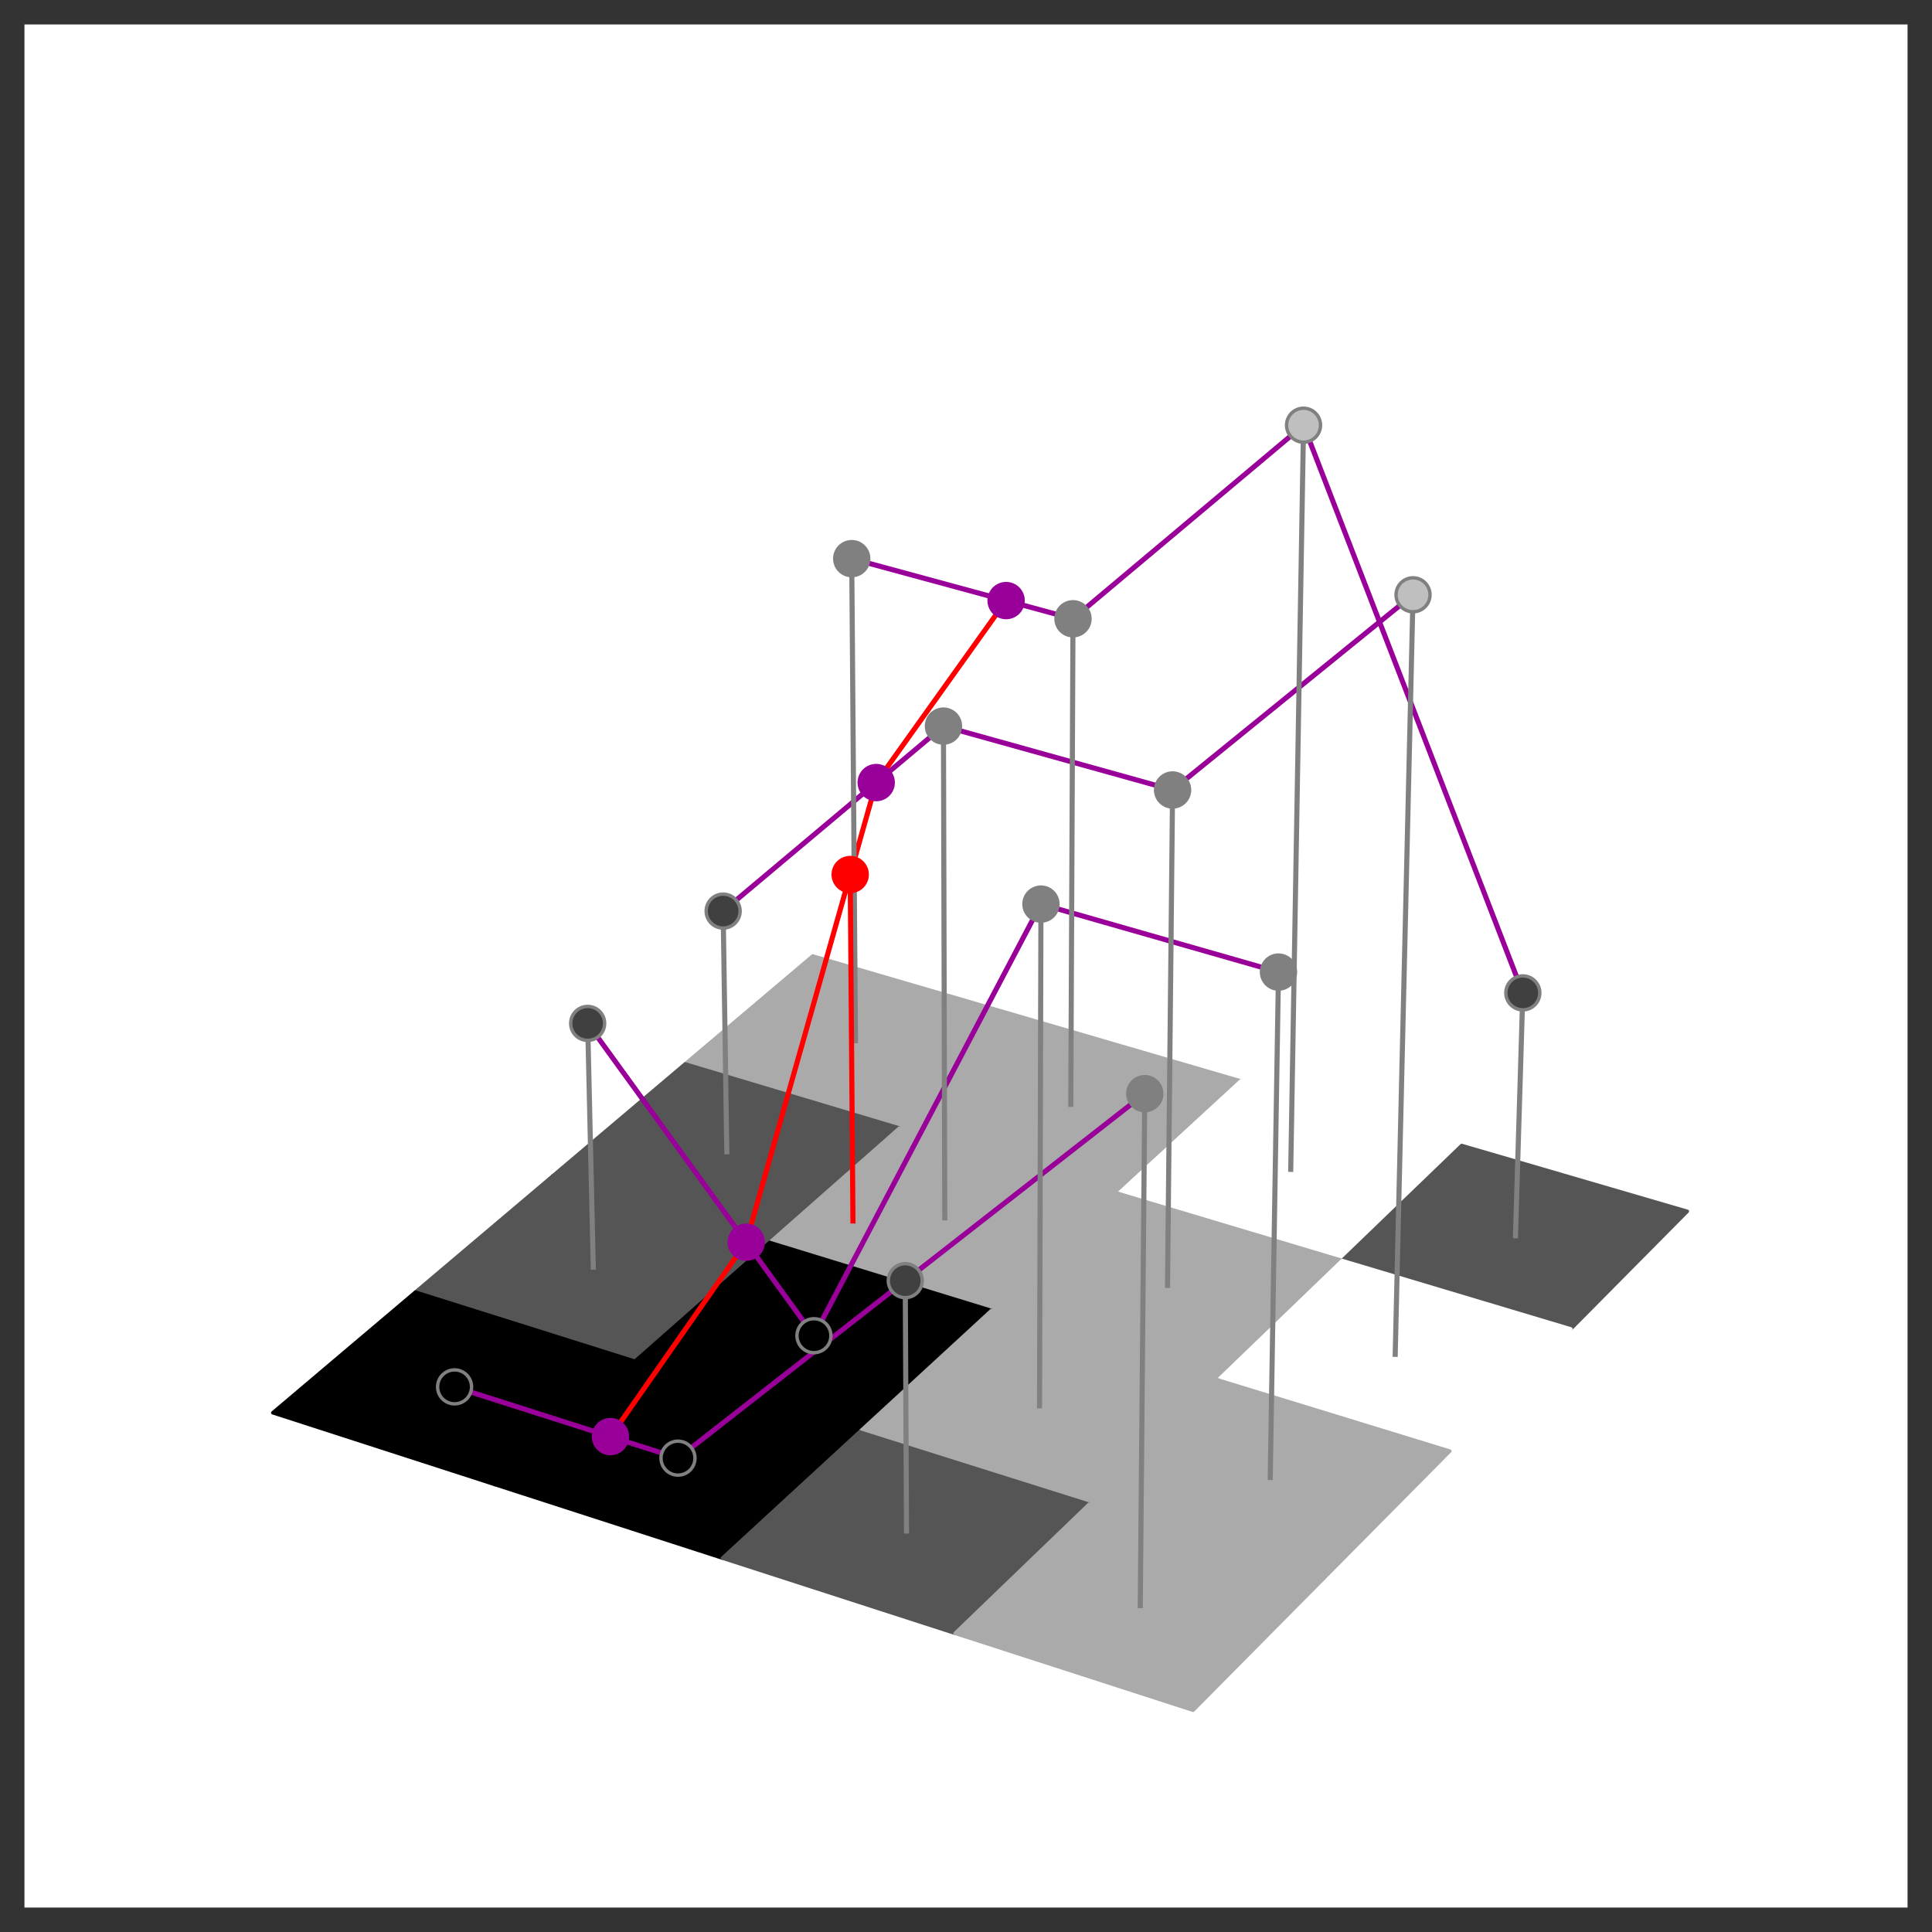 <?xml version="1.0" encoding="utf-8" standalone="no"?>
<!DOCTYPE svg PUBLIC "-//W3C//DTD SVG 1.1//EN"
  "http://www.w3.org/Graphics/SVG/1.1/DTD/svg11.dtd">
<svg height="568.8pt" version="1.1" viewBox="0 0 568.8 568.8" width="568.8pt" xmlns="http://www.w3.org/2000/svg" xmlns:xlink="http://www.w3.org/1999/xlink">
 <rect x="0" y="0" width="568.8" height="568.8" fill="#333333" stroke="none"/>
 <defs>
  <style type="text/css">*{stroke-linecap:butt;stroke-linejoin:round;}</style>
 </defs>
 <g id="figure_1">
  <g id="patch_1">
   <path d="M 0 568.8 
L 568.8 568.8 
L 568.8 0 
L 0 0 
z
" style="fill:none;"/>
  </g>
  <g id="patch_2">
   <path d="M 7.2 561.6 
L 561.6 561.6 
L 561.6 7.2 
L 7.2 7.2 
z
" style="fill:#ffffff;"/>
  </g>
  <g id="axes_1">
   <g id="Poly3DCollection_1">
    <path clip-path="url(#pe96e1e3b44)" d="M 201.71 313.209 
L 264.814 332.091 
L 301.623 299.637 
L 239.272 281.431 
z
" style="fill:#aaaaaa;stroke:#aaaaaa;"/>
    <path clip-path="url(#pe96e1e3b44)" d="M 264.814 332.091 
L 329.281 351.382 
L 365.297 318.229 
L 301.623 299.637 
z
" style="fill:#aaaaaa;stroke:#aaaaaa;"/>
    <path clip-path="url(#pe96e1e3b44)" d="M 162.745 346.173 
L 226.615 365.771 
L 264.814 332.091 
L 201.71 313.209 
z
" style="fill:#555555;stroke:#555555;"/>
    <path clip-path="url(#pe96e1e3b44)" d="M 329.281 351.382 
L 395.157 371.095 
L 430.336 337.22 
L 365.297 318.229 
z
" style="fill:#ffffff;stroke:#ffffff;"/>
    <path clip-path="url(#pe96e1e3b44)" d="M 226.615 365.771 
L 291.892 385.8 
L 329.281 351.382 
L 264.814 332.091 
z
" style="fill:#aaaaaa;stroke:#aaaaaa;"/>
    <path clip-path="url(#pe96e1e3b44)" d="M 395.157 371.095 
L 462.488 391.243 
L 496.784 356.622 
L 430.336 337.22 
z
" style="fill:#555555;stroke:#555555;"/>
    <path clip-path="url(#pe96e1e3b44)" d="M 122.299 380.39 
L 186.948 400.745 
L 226.615 365.771 
L 162.745 346.173 
z
" style="fill:#555555;stroke:#555555;"/>
    <path clip-path="url(#pe96e1e3b44)" d="M 291.892 385.8 
L 358.622 406.276 
L 395.157 371.095 
L 329.281 351.382 
z
" style="fill:#aaaaaa;stroke:#aaaaaa;"/>
    <path clip-path="url(#pe96e1e3b44)" d="M 186.948 400.745 
L 253.049 421.557 
L 291.892 385.8 
L 226.615 365.771 
z
" style="stroke:#000000;"/>
    <path clip-path="url(#pe96e1e3b44)" d="M 358.622 406.276 
L 426.855 427.213 
L 462.488 391.243 
L 395.157 371.095 
z
" style="fill:#ffffff;stroke:#ffffff;"/>
    <path clip-path="url(#pe96e1e3b44)" d="M 80.285 415.935 
L 145.726 437.091 
L 186.948 400.745 
L 122.299 380.39 
z
" style="stroke:#000000;"/>
    <path clip-path="url(#pe96e1e3b44)" d="M 253.049 421.557 
L 320.65 442.841 
L 358.622 406.276 
L 291.892 385.8 
z
" style="fill:#aaaaaa;stroke:#aaaaaa;"/>
    <path clip-path="url(#pe96e1e3b44)" d="M 145.726 437.091 
L 212.665 458.731 
L 253.049 421.557 
L 186.948 400.745 
z
" style="stroke:#000000;"/>
    <path clip-path="url(#pe96e1e3b44)" d="M 320.65 442.841 
L 389.804 464.614 
L 426.855 427.213 
L 358.622 406.276 
z
" style="fill:#aaaaaa;stroke:#aaaaaa;"/>
    <path clip-path="url(#pe96e1e3b44)" d="M 212.665 458.731 
L 281.155 480.873 
L 320.65 442.841 
L 253.049 421.557 
z
" style="fill:#555555;stroke:#555555;"/>
    <path clip-path="url(#pe96e1e3b44)" d="M 281.155 480.873 
L 351.249 503.533 
L 389.804 464.614 
L 320.65 442.841 
z
" style="fill:#aaaaaa;stroke:#aaaaaa;"/>
   </g>
   <g id="line2d_1">
    <path clip-path="url(#pe96e1e3b44)" d="M 133.834 408.309 
L 135.806 408.938 
L 137.779 409.567 
L 139.753 410.197 
L 141.729 410.827 
L 143.706 411.458 
L 145.684 412.089 
L 147.663 412.721 
L 149.644 413.353 
L 151.627 413.985 
L 153.61 414.618 
L 155.595 415.251 
L 157.582 415.885 
L 159.569 416.519 
L 161.559 417.153 
L 163.549 417.788 
L 165.541 418.424 
L 167.534 419.06 
L 169.528 419.696 
L 171.524 420.332 
L 173.521 420.97 
L 175.52 421.607 
L 177.52 422.245 
L 179.521 422.884 
L 181.524 423.522 
L 183.527 424.162 
L 185.533 424.801 
L 187.54 425.442 
L 189.548 426.082 
L 191.557 426.723 
L 193.568 427.365 
L 195.58 428.007 
L 197.594 428.649 
L 199.609 429.292 
L 201.586 427.748 
L 203.566 426.201 
L 205.549 424.653 
L 207.536 423.102 
L 209.525 421.548 
L 211.518 419.992 
L 213.513 418.434 
L 215.512 416.873 
L 217.514 415.309 
L 219.519 413.744 
L 221.527 412.176 
L 223.538 410.605 
L 225.553 409.032 
L 227.571 407.456 
L 229.591 405.878 
L 231.615 404.298 
L 233.642 402.715 
L 235.673 401.129 
L 237.706 399.541 
L 239.743 397.951 
L 241.783 396.358 
L 243.826 394.762 
L 245.872 393.164 
L 247.922 391.564 
L 249.975 389.961 
L 252.031 388.355 
L 254.09 386.747 
L 256.153 385.136 
L 258.219 383.523 
L 260.288 381.907 
L 262.36 380.289 
L 264.436 378.668 
L 266.515 377.044 
L 268.598 375.418 
L 270.683 373.789 
L 272.772 372.158 
L 274.865 370.524 
L 276.96 368.888 
L 279.06 367.248 
L 281.162 365.607 
L 283.268 363.962 
L 285.377 362.315 
L 287.489 360.665 
L 289.605 359.013 
L 291.725 357.358 
L 293.847 355.7 
L 295.974 354.04 
L 298.103 352.377 
L 300.236 350.711 
L 302.373 349.043 
L 304.513 347.372 
L 306.656 345.698 
L 308.803 344.022 
L 310.953 342.343 
L 313.107 340.661 
L 315.264 338.976 
L 317.425 337.289 
L 319.589 335.599 
L 321.757 333.906 
L 323.928 332.21 
L 326.103 330.512 
L 328.282 328.811 
L 330.463 327.107 
L 332.649 325.4 
L 334.838 323.691 
L 337.031 321.978 
" style="fill:none;stroke:#990099;stroke-linecap:square;stroke-width:1.5;"/>
   </g>
   <g id="line2d_2">
    <path clip-path="url(#pe96e1e3b44)" d="M 173.015 301.298 
L 175.039 304.093 
L 177.064 306.886 
L 179.087 309.68 
L 181.111 312.472 
L 183.134 315.265 
L 185.157 318.056 
L 187.179 320.848 
L 189.201 323.638 
L 191.223 326.429 
L 193.244 329.218 
L 195.265 332.008 
L 197.286 334.796 
L 199.306 337.585 
L 201.326 340.372 
L 203.345 343.159 
L 205.364 345.946 
L 207.383 348.732 
L 209.401 351.518 
L 211.419 354.303 
L 213.437 357.088 
L 215.454 359.872 
L 217.471 362.656 
L 219.487 365.439 
L 221.503 368.221 
L 223.519 371.004 
L 225.535 373.785 
L 227.55 376.566 
L 229.564 379.347 
L 231.579 382.127 
L 233.593 384.907 
L 235.606 387.686 
L 237.62 390.464 
L 239.632 393.243 
L 241.581 389.538 
L 243.534 385.825 
L 245.491 382.103 
L 247.453 378.373 
L 249.42 374.633 
L 251.392 370.884 
L 253.368 367.127 
L 255.349 363.36 
L 257.335 359.584 
L 259.326 355.8 
L 261.321 352.006 
L 263.321 348.203 
L 265.326 344.391 
L 267.336 340.57 
L 269.351 336.739 
L 271.37 332.9 
L 273.395 329.05 
L 275.424 325.192 
L 277.458 321.324 
L 279.497 317.447 
L 281.542 313.561 
L 283.591 309.665 
L 285.645 305.759 
L 287.704 301.844 
L 289.768 297.919 
L 291.837 293.985 
L 293.912 290.041 
L 295.991 286.088 
L 298.076 282.124 
L 300.165 278.151 
L 302.26 274.169 
L 304.36 270.176 
L 306.465 266.173 
L 308.561 266.773 
L 310.658 267.373 
L 312.756 267.974 
L 314.856 268.575 
L 316.958 269.176 
L 319.061 269.778 
L 321.165 270.38 
L 323.271 270.983 
L 325.378 271.586 
L 327.487 272.189 
L 329.597 272.793 
L 331.709 273.398 
L 333.822 274.003 
L 335.937 274.608 
L 338.053 275.213 
L 340.17 275.819 
L 342.29 276.426 
L 344.41 277.033 
L 346.532 277.64 
L 348.656 278.248 
L 350.781 278.856 
L 352.908 279.465 
L 355.036 280.074 
L 357.165 280.683 
L 359.296 281.293 
L 361.429 281.903 
L 363.563 282.514 
L 365.699 283.125 
L 367.836 283.737 
L 369.974 284.349 
L 372.114 284.961 
L 374.256 285.574 
L 376.399 286.188 
" style="fill:none;stroke:#990099;stroke-linecap:square;stroke-width:1.5;"/>
   </g>
   <g id="line2d_3">
    <path clip-path="url(#pe96e1e3b44)" d="M 212.903 268.235 
L 214.822 266.624 
L 216.743 265.01 
L 218.667 263.395 
L 220.594 261.776 
L 222.524 260.156 
L 224.456 258.533 
L 226.392 256.907 
L 228.331 255.28 
L 230.272 253.649 
L 232.217 252.016 
L 234.164 250.381 
L 236.114 248.743 
L 238.068 247.103 
L 240.024 245.46 
L 241.983 243.815 
L 243.945 242.167 
L 245.91 240.517 
L 247.879 238.865 
L 249.85 237.209 
L 251.824 235.552 
L 253.801 233.891 
L 255.781 232.229 
L 257.764 230.563 
L 259.75 228.896 
L 261.739 227.225 
L 263.732 225.552 
L 265.727 223.877 
L 267.725 222.199 
L 269.727 220.518 
L 271.731 218.835 
L 273.738 217.149 
L 275.749 215.461 
L 277.763 213.77 
L 279.785 214.334 
L 281.808 214.898 
L 283.833 215.462 
L 285.859 216.027 
L 287.886 216.592 
L 289.915 217.158 
L 291.945 217.724 
L 293.977 218.29 
L 296.01 218.857 
L 298.044 219.424 
L 300.08 219.992 
L 302.117 220.56 
L 304.155 221.128 
L 306.195 221.697 
L 308.236 222.266 
L 310.279 222.835 
L 312.323 223.405 
L 314.369 223.975 
L 316.415 224.546 
L 318.464 225.117 
L 320.513 225.689 
L 322.564 226.26 
L 324.616 226.833 
L 326.67 227.405 
L 328.725 227.978 
L 330.782 228.551 
L 332.84 229.125 
L 334.899 229.699 
L 336.96 230.274 
L 339.022 230.849 
L 341.086 231.424 
L 343.151 232 
L 345.217 232.576 
L 347.309 230.878 
L 349.405 229.177 
L 351.503 227.474 
L 353.605 225.768 
L 355.71 224.059 
L 357.818 222.348 
L 359.93 220.634 
L 362.044 218.917 
L 364.163 217.198 
L 366.284 215.476 
L 368.409 213.751 
L 370.537 212.024 
L 372.668 210.294 
L 374.803 208.561 
L 376.941 206.825 
L 379.083 205.087 
L 381.228 203.346 
L 383.376 201.602 
L 385.528 199.856 
L 387.683 198.106 
L 389.841 196.354 
L 392.003 194.599 
L 394.168 192.842 
L 396.337 191.081 
L 398.509 189.318 
L 400.684 187.552 
L 402.863 185.784 
L 405.046 184.012 
L 407.232 182.238 
L 409.421 180.461 
L 411.614 178.68 
L 413.81 176.898 
L 416.01 175.112 
" style="fill:none;stroke:#990099;stroke-linecap:square;stroke-width:1.5;"/>
   </g>
   <g id="line2d_4">
    <path clip-path="url(#pe96e1e3b44)" d="M 250.758 164.466 
L 252.711 164.997 
L 254.666 165.528 
L 256.622 166.06 
L 258.579 166.592 
L 260.537 167.124 
L 262.497 167.656 
L 264.458 168.189 
L 266.42 168.723 
L 268.384 169.256 
L 270.349 169.79 
L 272.315 170.325 
L 274.282 170.859 
L 276.251 171.394 
L 278.221 171.93 
L 280.193 172.466 
L 282.165 173.002 
L 284.139 173.538 
L 286.114 174.075 
L 288.091 174.612 
L 290.069 175.15 
L 292.048 175.688 
L 294.028 176.226 
L 296.01 176.765 
L 297.993 177.304 
L 299.978 177.843 
L 301.963 178.383 
L 303.951 178.923 
L 305.939 179.463 
L 307.929 180.004 
L 309.92 180.545 
L 311.912 181.086 
L 313.905 181.628 
L 315.9 182.17 
L 317.908 180.485 
L 319.918 178.797 
L 321.931 177.107 
L 323.948 175.414 
L 325.967 173.719 
L 327.989 172.021 
L 330.015 170.32 
L 332.043 168.617 
L 334.075 166.911 
L 336.11 165.203 
L 338.148 163.492 
L 340.189 161.779 
L 342.233 160.063 
L 344.28 158.344 
L 346.33 156.622 
L 348.383 154.899 
L 350.44 153.172 
L 352.5 151.443 
L 354.562 149.711 
L 356.628 147.976 
L 358.697 146.239 
L 360.77 144.499 
L 362.845 142.757 
L 364.924 141.012 
L 367.006 139.264 
L 369.091 137.513 
L 371.179 135.76 
L 373.27 134.004 
L 375.365 132.246 
L 377.463 130.484 
L 379.564 128.72 
L 381.668 126.953 
L 383.776 125.184 
L 385.765 130.333 
L 387.752 135.477 
L 389.737 140.616 
L 391.72 145.749 
L 393.701 150.877 
L 395.679 156 
L 397.656 161.117 
L 399.631 166.229 
L 401.603 171.336 
L 403.574 176.437 
L 405.542 181.533 
L 407.509 186.623 
L 409.473 191.709 
L 411.435 196.789 
L 413.395 201.863 
L 415.354 206.933 
L 417.31 211.997 
L 419.264 217.056 
L 421.216 222.11 
L 423.166 227.158 
L 425.114 232.201 
L 427.06 237.239 
L 429.005 242.272 
L 430.947 247.3 
L 432.887 252.322 
L 434.825 257.339 
L 436.761 262.351 
L 438.695 267.358 
L 440.627 272.36 
L 442.557 277.356 
L 444.485 282.348 
L 446.411 287.334 
L 448.335 292.315 
" style="fill:none;stroke:#990099;stroke-linecap:square;stroke-width:1.5;"/>
   </g>
   <g id="line2d_5">
    <path clip-path="url(#pe96e1e3b44)" d="M 179.721 422.947 
L 180.95 421.188 
L 182.178 419.429 
L 183.405 417.673 
L 184.63 415.918 
L 185.855 414.165 
L 187.078 412.413 
L 188.3 410.663 
L 189.521 408.914 
L 190.741 407.168 
L 191.96 405.422 
L 193.178 403.679 
L 194.394 401.936 
L 195.61 400.196 
L 196.824 398.457 
L 198.038 396.72 
L 199.25 394.984 
L 200.461 393.25 
L 201.671 391.517 
L 202.88 389.786 
L 204.088 388.057 
L 205.294 386.329 
L 206.5 384.603 
L 207.704 382.878 
L 208.908 381.155 
L 210.11 379.433 
L 211.311 377.713 
L 212.511 375.995 
L 213.71 374.278 
L 214.908 372.563 
L 216.105 370.849 
L 217.301 369.137 
L 218.495 367.426 
L 219.689 365.717 
L 220.848 361.618 
L 222.007 357.52 
L 223.167 353.421 
L 224.326 349.322 
L 225.485 345.223 
L 226.645 341.124 
L 227.804 337.024 
L 228.964 332.925 
L 230.123 328.825 
L 231.283 324.725 
L 232.442 320.626 
L 233.602 316.526 
L 234.762 312.426 
L 235.921 308.325 
L 237.081 304.225 
L 238.241 300.124 
L 239.401 296.024 
L 240.561 291.923 
L 241.72 287.822 
L 242.88 283.721 
L 244.04 279.62 
L 245.2 275.519 
L 246.36 271.417 
L 247.52 267.316 
L 248.68 263.214 
L 249.841 259.113 
L 251.001 255.011 
L 252.161 250.909 
L 253.321 246.807 
L 254.482 242.704 
L 255.642 238.602 
L 256.802 234.499 
L 257.963 230.397 
L 259.138 228.75 
L 260.313 227.104 
L 261.487 225.46 
L 262.659 223.817 
L 263.831 222.176 
L 265.001 220.536 
L 266.171 218.898 
L 267.339 217.261 
L 268.506 215.626 
L 269.672 213.992 
L 270.838 212.36 
L 272.002 210.729 
L 273.165 209.1 
L 274.327 207.472 
L 275.488 205.846 
L 276.648 204.221 
L 277.807 202.597 
L 278.965 200.975 
L 280.121 199.355 
L 281.277 197.735 
L 282.432 196.118 
L 283.586 194.502 
L 284.738 192.887 
L 285.89 191.273 
L 287.041 189.662 
L 288.19 188.051 
L 289.339 186.442 
L 290.486 184.835 
L 291.633 183.229 
L 292.778 181.624 
L 293.923 180.021 
L 295.066 178.419 
L 296.208 176.818 
" style="fill:none;stroke:#ff0000;stroke-linecap:square;stroke-width:1.5;"/>
   </g>
   <g id="line2d_6">
    <path clip-path="url(#pe96e1e3b44)" d="M 133.834 408.309 
L 133.834 408.309 
" style="fill:none;stroke:#808080;stroke-linecap:square;stroke-width:1.5;"/>
   </g>
   <g id="line2d_7">
    <path clip-path="url(#pe96e1e3b44)" d="M 133.834 408.309 
" style="fill:none;stroke:#1f77b4;stroke-linecap:square;stroke-width:1.5;"/>
    <defs>
     <path d="M 0 5 
C 1.326 5 2.598 4.473 3.536 3.536 
C 4.473 2.598 5 1.326 5 0 
C 5 -1.326 4.473 -2.598 3.536 -3.536 
C 2.598 -4.473 1.326 -5 0 -5 
C -1.326 -5 -2.598 -4.473 -3.536 -3.536 
C -4.473 -2.598 -5 -1.326 -5 0 
C -5 1.326 -4.473 2.598 -3.536 3.536 
C -2.598 4.473 -1.326 5 0 5 
z
" id="m8368bd1851" style="stroke:#808080;"/>
    </defs>
    <g clip-path="url(#pe96e1e3b44)">
     <use style="stroke:#808080;" x="133.834" xlink:href="#m8368bd1851" y="408.309"/>
    </g>
   </g>
   <g id="line2d_8">
    <path clip-path="url(#pe96e1e3b44)" d="M 174.666 373.051 
L 173.015 301.298 
" style="fill:none;stroke:#808080;stroke-linecap:square;stroke-width:1.5;"/>
   </g>
   <g id="line2d_9">
    <path clip-path="url(#pe96e1e3b44)" d="M 173.015 301.298 
" style="fill:none;stroke:#ff7f0e;stroke-linecap:square;stroke-width:1.5;"/>
    <defs>
     <path d="M 0 5 
C 1.326 5 2.598 4.473 3.536 3.536 
C 4.473 2.598 5 1.326 5 0 
C 5 -1.326 4.473 -2.598 3.536 -3.536 
C 2.598 -4.473 1.326 -5 0 -5 
C -1.326 -5 -2.598 -4.473 -3.536 -3.536 
C -4.473 -2.598 -5 -1.326 -5 0 
C -5 1.326 -4.473 2.598 -3.536 3.536 
C -2.598 4.473 -1.326 5 0 5 
z
" id="m40a5871725" style="stroke:#808080;"/>
    </defs>
    <g clip-path="url(#pe96e1e3b44)">
     <use style="fill:#404040;stroke:#808080;" x="173.015" xlink:href="#m40a5871725" y="301.298"/>
    </g>
   </g>
   <g id="line2d_10">
    <path clip-path="url(#pe96e1e3b44)" d="M 213.98 339.104 
L 212.903 268.235 
" style="fill:none;stroke:#808080;stroke-linecap:square;stroke-width:1.5;"/>
   </g>
   <g id="line2d_11">
    <path clip-path="url(#pe96e1e3b44)" d="M 212.903 268.235 
" style="fill:none;stroke:#2ca02c;stroke-linecap:square;stroke-width:1.5;"/>
    <g clip-path="url(#pe96e1e3b44)">
     <use style="fill:#404040;stroke:#808080;" x="212.903" xlink:href="#m40a5871725" y="268.235"/>
    </g>
   </g>
   <g id="line2d_12">
    <path clip-path="url(#pe96e1e3b44)" d="M 251.859 306.396 
L 250.758 164.466 
" style="fill:none;stroke:#808080;stroke-linecap:square;stroke-width:1.5;"/>
   </g>
   <g id="line2d_13">
    <path clip-path="url(#pe96e1e3b44)" d="M 250.758 164.466 
" style="fill:none;stroke:#d62728;stroke-linecap:square;stroke-width:1.5;"/>
    <defs>
     <path d="M 0 5 
C 1.326 5 2.598 4.473 3.536 3.536 
C 4.473 2.598 5 1.326 5 0 
C 5 -1.326 4.473 -2.598 3.536 -3.536 
C 2.598 -4.473 1.326 -5 0 -5 
C -1.326 -5 -2.598 -4.473 -3.536 -3.536 
C -4.473 -2.598 -5 -1.326 -5 0 
C -5 1.326 -4.473 2.598 -3.536 3.536 
C -2.598 4.473 -1.326 5 0 5 
z
" id="m0095783821" style="stroke:#808080;"/>
    </defs>
    <g clip-path="url(#pe96e1e3b44)">
     <use style="fill:#808080;stroke:#808080;" x="250.758" xlink:href="#m0095783821" y="164.466"/>
    </g>
   </g>
   <g id="line2d_14">
    <path clip-path="url(#pe96e1e3b44)" d="M 199.609 429.292 
L 199.609 429.292 
" style="fill:none;stroke:#808080;stroke-linecap:square;stroke-width:1.5;"/>
   </g>
   <g id="line2d_15">
    <path clip-path="url(#pe96e1e3b44)" d="M 199.609 429.292 
" style="fill:none;stroke:#9467bd;stroke-linecap:square;stroke-width:1.5;"/>
    <g clip-path="url(#pe96e1e3b44)">
     <use style="stroke:#808080;" x="199.609" xlink:href="#m8368bd1851" y="429.292"/>
    </g>
   </g>
   <g id="line2d_16">
    <path clip-path="url(#pe96e1e3b44)" d="M 239.632 393.243 
L 239.632 393.243 
" style="fill:none;stroke:#808080;stroke-linecap:square;stroke-width:1.5;"/>
   </g>
   <g id="line2d_17">
    <path clip-path="url(#pe96e1e3b44)" d="M 239.632 393.243 
" style="fill:none;stroke:#8c564b;stroke-linecap:square;stroke-width:1.5;"/>
    <g clip-path="url(#pe96e1e3b44)">
     <use style="stroke:#808080;" x="239.632" xlink:href="#m8368bd1851" y="393.243"/>
    </g>
   </g>
   <g id="line2d_18">
    <path clip-path="url(#pe96e1e3b44)" d="M 278.152 358.548 
L 277.763 213.77 
" style="fill:none;stroke:#808080;stroke-linecap:square;stroke-width:1.5;"/>
   </g>
   <g id="line2d_19">
    <path clip-path="url(#pe96e1e3b44)" d="M 277.763 213.77 
" style="fill:none;stroke:#e377c2;stroke-linecap:square;stroke-width:1.5;"/>
    <g clip-path="url(#pe96e1e3b44)">
     <use style="fill:#808080;stroke:#808080;" x="277.763" xlink:href="#m0095783821" y="213.77"/>
    </g>
   </g>
   <g id="line2d_20">
    <path clip-path="url(#pe96e1e3b44)" d="M 315.251 325.133 
L 315.9 182.17 
" style="fill:none;stroke:#808080;stroke-linecap:square;stroke-width:1.5;"/>
   </g>
   <g id="line2d_21">
    <path clip-path="url(#pe96e1e3b44)" d="M 315.9 182.17 
" style="fill:none;stroke:#7f7f7f;stroke-linecap:square;stroke-width:1.5;"/>
    <g clip-path="url(#pe96e1e3b44)">
     <use style="fill:#808080;stroke:#808080;" x="315.9" xlink:href="#m0095783821" y="182.17"/>
    </g>
   </g>
   <g id="line2d_22">
    <path clip-path="url(#pe96e1e3b44)" d="M 266.883 450.753 
L 266.515 377.044 
" style="fill:none;stroke:#808080;stroke-linecap:square;stroke-width:1.5;"/>
   </g>
   <g id="line2d_23">
    <path clip-path="url(#pe96e1e3b44)" d="M 266.515 377.044 
" style="fill:none;stroke:#bcbd22;stroke-linecap:square;stroke-width:1.5;"/>
    <g clip-path="url(#pe96e1e3b44)">
     <use style="fill:#404040;stroke:#808080;" x="266.515" xlink:href="#m40a5871725" y="377.044"/>
    </g>
   </g>
   <g id="line2d_24">
    <path clip-path="url(#pe96e1e3b44)" d="M 306.051 413.885 
L 306.465 266.173 
" style="fill:none;stroke:#808080;stroke-linecap:square;stroke-width:1.5;"/>
   </g>
   <g id="line2d_25">
    <path clip-path="url(#pe96e1e3b44)" d="M 306.465 266.173 
" style="fill:none;stroke:#17becf;stroke-linecap:square;stroke-width:1.5;"/>
    <g clip-path="url(#pe96e1e3b44)">
     <use style="fill:#808080;stroke:#808080;" x="306.465" xlink:href="#m0095783821" y="266.173"/>
    </g>
   </g>
   <g id="line2d_26">
    <path clip-path="url(#pe96e1e3b44)" d="M 343.732 378.418 
L 345.217 232.576 
" style="fill:none;stroke:#808080;stroke-linecap:square;stroke-width:1.5;"/>
   </g>
   <g id="line2d_27">
    <path clip-path="url(#pe96e1e3b44)" d="M 345.217 232.576 
" style="fill:none;stroke:#1f77b4;stroke-linecap:square;stroke-width:1.5;"/>
    <g clip-path="url(#pe96e1e3b44)">
     <use style="fill:#808080;stroke:#808080;" x="345.217" xlink:href="#m0095783821" y="232.576"/>
    </g>
   </g>
   <g id="line2d_28">
    <path clip-path="url(#pe96e1e3b44)" d="M 380.008 344.273 
L 383.776 125.184 
" style="fill:none;stroke:#808080;stroke-linecap:square;stroke-width:1.5;"/>
   </g>
   <g id="line2d_29">
    <path clip-path="url(#pe96e1e3b44)" d="M 383.776 125.184 
" style="fill:none;stroke:#ff7f0e;stroke-linecap:square;stroke-width:1.5;"/>
    <defs>
     <path d="M 0 5 
C 1.326 5 2.598 4.473 3.536 3.536 
C 4.473 2.598 5 1.326 5 0 
C 5 -1.326 4.473 -2.598 3.536 -3.536 
C 2.598 -4.473 1.326 -5 0 -5 
C -1.326 -5 -2.598 -4.473 -3.536 -3.536 
C -4.473 -2.598 -5 -1.326 -5 0 
C -5 1.326 -4.473 2.598 -3.536 3.536 
C -2.598 4.473 -1.326 5 0 5 
z
" id="m8e19edfd1e" style="stroke:#808080;"/>
    </defs>
    <g clip-path="url(#pe96e1e3b44)">
     <use style="fill:#bfbfbf;stroke:#808080;" x="383.776" xlink:href="#m8e19edfd1e" y="125.184"/>
    </g>
   </g>
   <g id="line2d_30">
    <path clip-path="url(#pe96e1e3b44)" d="M 335.708 472.709 
L 337.031 321.978 
" style="fill:none;stroke:#808080;stroke-linecap:square;stroke-width:1.5;"/>
   </g>
   <g id="line2d_31">
    <path clip-path="url(#pe96e1e3b44)" d="M 337.031 321.978 
" style="fill:none;stroke:#2ca02c;stroke-linecap:square;stroke-width:1.5;"/>
    <g clip-path="url(#pe96e1e3b44)">
     <use style="fill:#808080;stroke:#808080;" x="337.031" xlink:href="#m0095783821" y="321.978"/>
    </g>
   </g>
   <g id="line2d_32">
    <path clip-path="url(#pe96e1e3b44)" d="M 373.972 434.995 
L 376.399 286.188 
" style="fill:none;stroke:#808080;stroke-linecap:square;stroke-width:1.5;"/>
   </g>
   <g id="line2d_33">
    <path clip-path="url(#pe96e1e3b44)" d="M 376.399 286.188 
" style="fill:none;stroke:#d62728;stroke-linecap:square;stroke-width:1.5;"/>
    <g clip-path="url(#pe96e1e3b44)">
     <use style="fill:#808080;stroke:#808080;" x="376.399" xlink:href="#m0095783821" y="286.188"/>
    </g>
   </g>
   <g id="line2d_34">
    <path clip-path="url(#pe96e1e3b44)" d="M 410.766 398.729 
L 416.01 175.112 
" style="fill:none;stroke:#808080;stroke-linecap:square;stroke-width:1.5;"/>
   </g>
   <g id="line2d_35">
    <path clip-path="url(#pe96e1e3b44)" d="M 416.01 175.112 
" style="fill:none;stroke:#9467bd;stroke-linecap:square;stroke-width:1.5;"/>
    <g clip-path="url(#pe96e1e3b44)">
     <use style="fill:#bfbfbf;stroke:#808080;" x="416.01" xlink:href="#m8e19edfd1e" y="175.112"/>
    </g>
   </g>
   <g id="line2d_36">
    <path clip-path="url(#pe96e1e3b44)" d="M 446.173 363.83 
L 448.335 292.315 
" style="fill:none;stroke:#808080;stroke-linecap:square;stroke-width:1.5;"/>
   </g>
   <g id="line2d_37">
    <path clip-path="url(#pe96e1e3b44)" d="M 448.335 292.315 
" style="fill:none;stroke:#8c564b;stroke-linecap:square;stroke-width:1.5;"/>
    <g clip-path="url(#pe96e1e3b44)">
     <use style="fill:#404040;stroke:#808080;" x="448.335" xlink:href="#m40a5871725" y="292.315"/>
    </g>
   </g>
   <g id="line2d_38">
    <path clip-path="url(#pe96e1e3b44)" d="M 179.721 422.947 
" style="fill:none;stroke:#e377c2;stroke-linecap:square;stroke-width:1.5;"/>
    <defs>
     <path d="M 0 5 
C 1.326 5 2.598 4.473 3.536 3.536 
C 4.473 2.598 5 1.326 5 0 
C 5 -1.326 4.473 -2.598 3.536 -3.536 
C 2.598 -4.473 1.326 -5 0 -5 
C -1.326 -5 -2.598 -4.473 -3.536 -3.536 
C -4.473 -2.598 -5 -1.326 -5 0 
C -5 1.326 -4.473 2.598 -3.536 3.536 
C -2.598 4.473 -1.326 5 0 5 
z
" id="m3be50326a8" style="stroke:#990099;"/>
    </defs>
    <g clip-path="url(#pe96e1e3b44)">
     <use style="fill:#990099;stroke:#990099;" x="179.721" xlink:href="#m3be50326a8" y="422.947"/>
    </g>
   </g>
   <g id="line2d_39">
    <path clip-path="url(#pe96e1e3b44)" d="M 219.689 365.717 
" style="fill:none;stroke:#7f7f7f;stroke-linecap:square;stroke-width:1.5;"/>
    <g clip-path="url(#pe96e1e3b44)">
     <use style="fill:#990099;stroke:#990099;" x="219.689" xlink:href="#m3be50326a8" y="365.717"/>
    </g>
   </g>
   <g id="line2d_40">
    <path clip-path="url(#pe96e1e3b44)" d="M 257.963 230.397 
" style="fill:none;stroke:#bcbd22;stroke-linecap:square;stroke-width:1.5;"/>
    <g clip-path="url(#pe96e1e3b44)">
     <use style="fill:#990099;stroke:#990099;" x="257.963" xlink:href="#m3be50326a8" y="230.397"/>
    </g>
   </g>
   <g id="line2d_41">
    <path clip-path="url(#pe96e1e3b44)" d="M 296.208 176.818 
" style="fill:none;stroke:#17becf;stroke-linecap:square;stroke-width:1.5;"/>
    <g clip-path="url(#pe96e1e3b44)">
     <use style="fill:#990099;stroke:#990099;" x="296.208" xlink:href="#m3be50326a8" y="176.818"/>
    </g>
   </g>
   <g id="line2d_42">
    <path clip-path="url(#pe96e1e3b44)" d="M 251.119 359.461 
L 250.305 257.472 
" style="fill:none;stroke:#ff0000;stroke-linecap:square;stroke-width:1.5;"/>
   </g>
   <g id="line2d_43">
    <path clip-path="url(#pe96e1e3b44)" d="M 250.305 257.472 
" style="fill:none;stroke:#1f77b4;stroke-linecap:square;stroke-width:1.5;"/>
    <defs>
     <path d="M 0 5 
C 1.326 5 2.598 4.473 3.536 3.536 
C 4.473 2.598 5 1.326 5 0 
C 5 -1.326 4.473 -2.598 3.536 -3.536 
C 2.598 -4.473 1.326 -5 0 -5 
C -1.326 -5 -2.598 -4.473 -3.536 -3.536 
C -4.473 -2.598 -5 -1.326 -5 0 
C -5 1.326 -4.473 2.598 -3.536 3.536 
C -2.598 4.473 -1.326 5 0 5 
z
" id="maa00a202bd" style="stroke:#ff0000;"/>
    </defs>
    <g clip-path="url(#pe96e1e3b44)">
     <use style="fill:#ff0000;stroke:#ff0000;" x="250.305" xlink:href="#maa00a202bd" y="257.472"/>
    </g>
   </g>
  </g>
 </g>
 <defs>
  <clipPath id="pe96e1e3b44">
   <rect height="554.4" width="554.4" x="7.2" y="7.2"/>
  </clipPath>
 </defs>
</svg>
